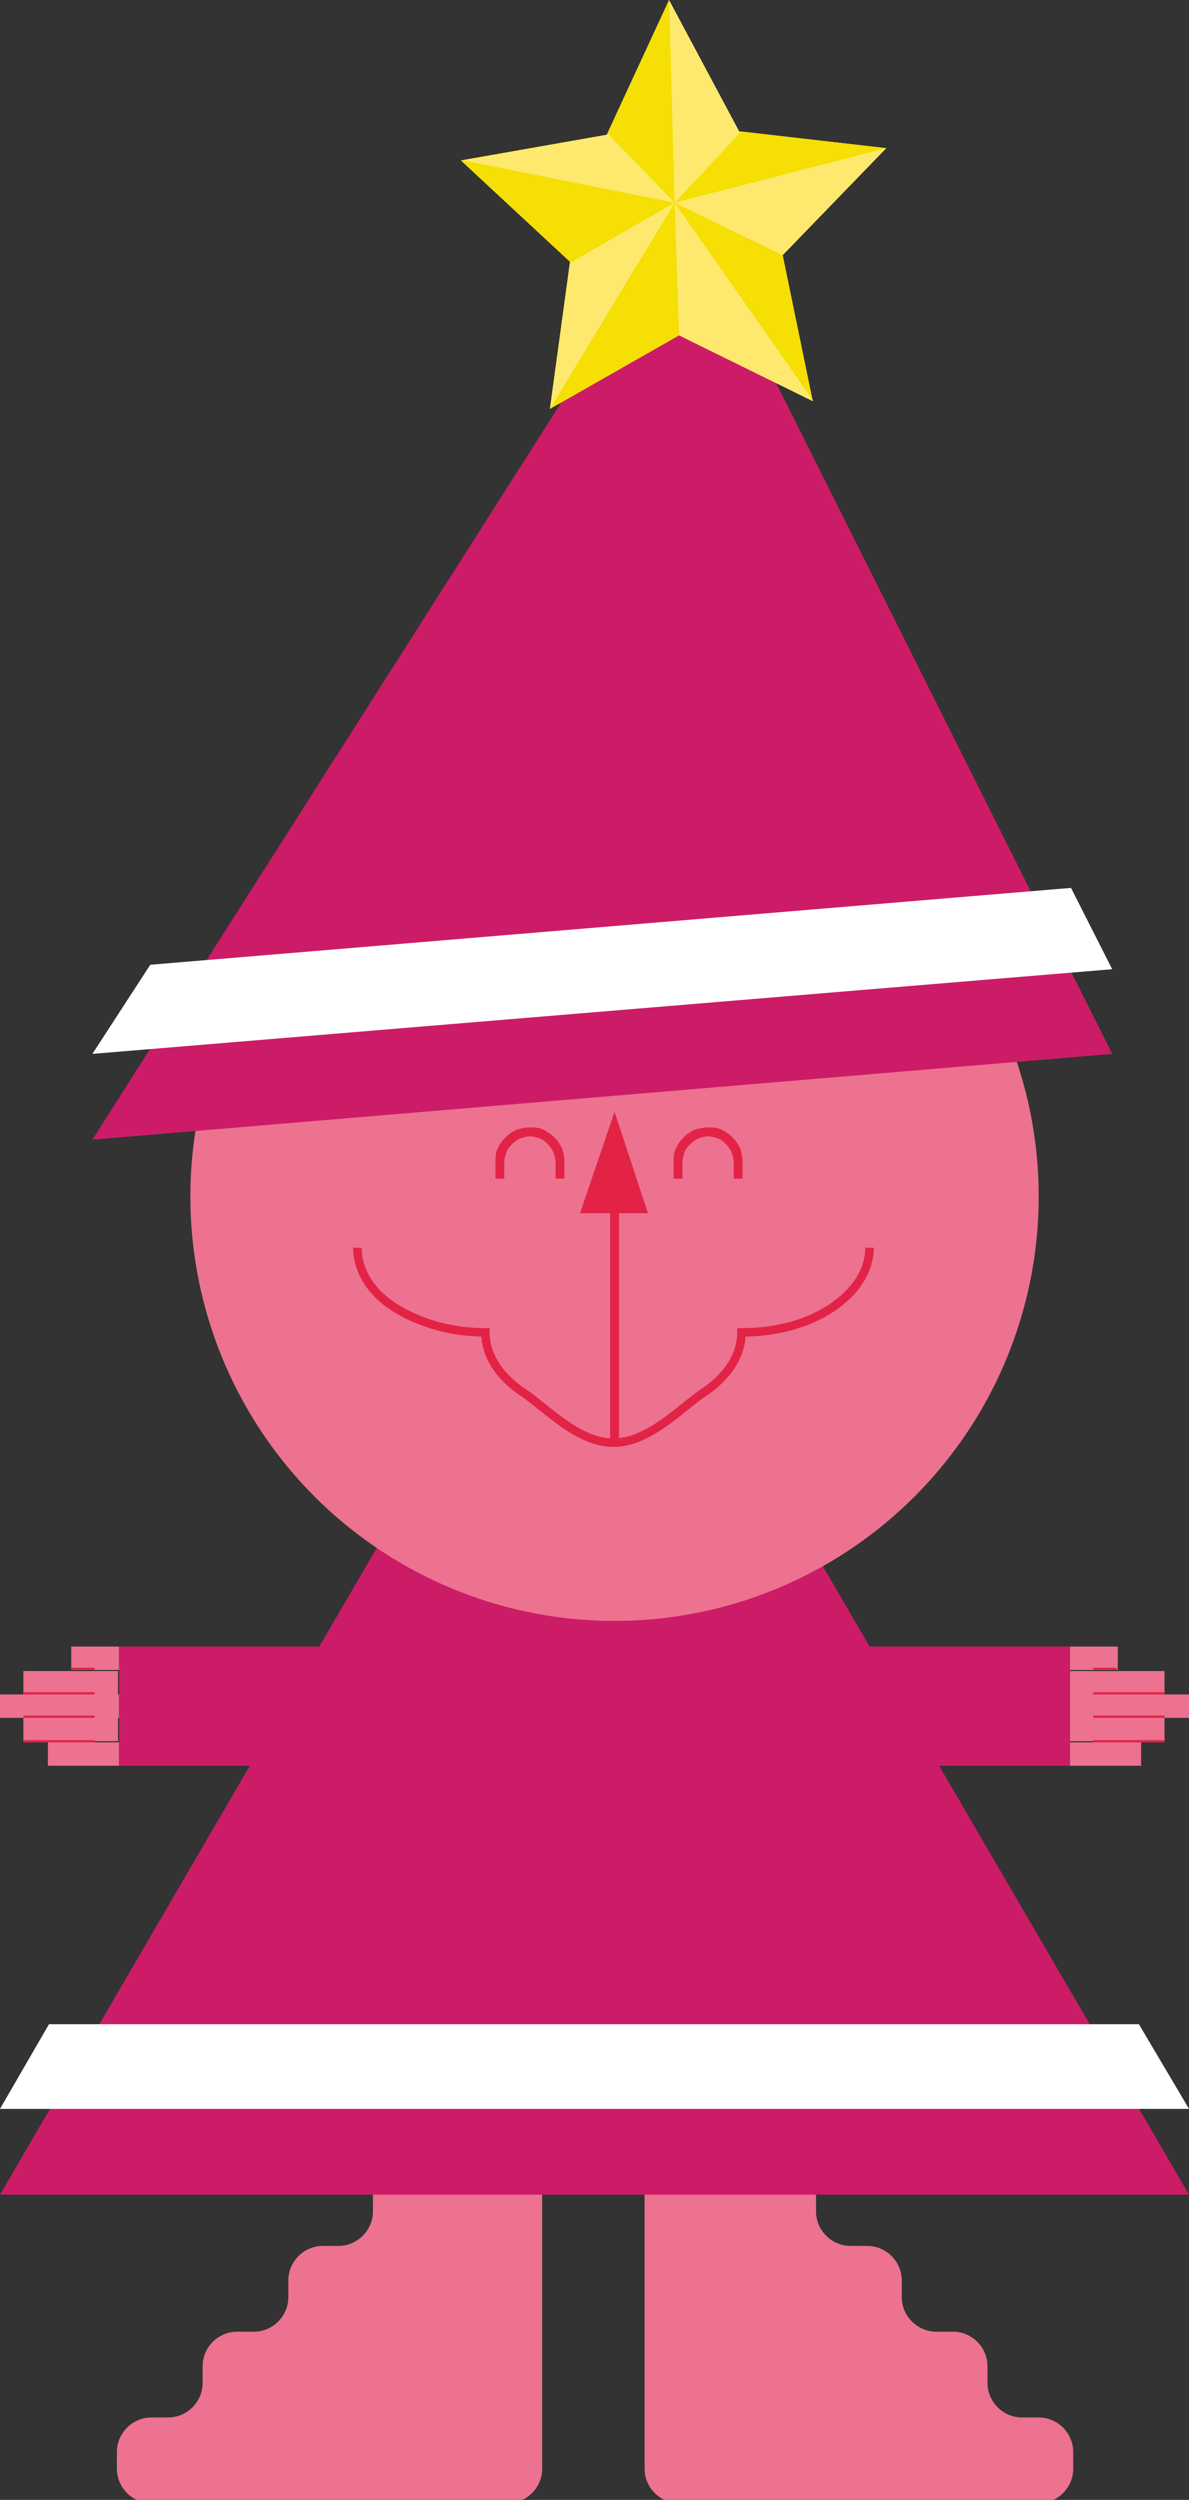 <svg xmlns="http://www.w3.org/2000/svg" viewBox="0 0 106.8 224.4" enable-background="new 0 0 106.8 224.4"><rect x="0" y="0" width="106.8" height="224.4" fill="#333333" stroke="none"/><path fill="#EC7290" d="M96.1 147.8h4.3v2.1h-4.3zM96.1 150h8.5v2.1h-8.5zM96.1 154.2h8.5v2.1h-8.5zM96.1 156.4h6.4v2.1h-6.4zM96.1 152.1h10.7v2.1h-10.7z"/><path fill="#E22346" d="M98.2 149.7h2.1v.2h-2.1zM98.2 151.9h6.4v.2h-6.4zM98.2 154h6.4v.2h-6.4zM98.2 156.2h6.4v.2h-6.4z"/><path fill="#CC1C67" d="M69.1 147.8h27v10.7h-27z"/><path fill="#EC7290" d="M6.4 147.8h4.3v2.1h-4.3zM2.1 150h8.5v2.1h-8.5zM2.1 154.2h8.5v2.1h-8.5zM4.3 156.4h6.4v2.1h-6.4zM0 152.1h10.7v2.1h-10.7z"/><path fill="#E22346" d="M6.4 149.7h2.1v.2h-2.1zM2.1 151.9h6.4v.2h-6.4zM2.1 154h6.4v.2h-6.4zM2.1 156.2h6.4v.2h-6.4z"/><path fill="#CC1C67" d="M10.7 147.8h27v10.7h-27z"/><path fill="#EC7290" d="M36.6 193.9c-1.7 0-3.1 1.4-3.1 3.1v1.5c0 1.7-1.4 3.1-3.1 3.1h-1.4c-1.7 0-3.1 1.4-3.1 3.1v1.5c0 1.7-1.4 3.1-3.1 3.1h-1.5c-1.7 0-3.1 1.4-3.1 3.1v1.5c0 1.7-1.4 3.1-3.1 3.1h-1.5c-1.7 0-3.1 1.4-3.1 3.1v1.5c0 1.7 1.4 3.1 3.1 3.1h32c1.7 0 3.1-1.4 3.1-3.1v-24.6c0-1.7-1.4-3.1-3.1-3.1h-9zM70.2 193.9c1.7 0 3.1 1.4 3.1 3.1v1.5c0 1.7 1.4 3.1 3.1 3.1h1.5c1.7 0 3.1 1.4 3.1 3.1v1.5c0 1.7 1.4 3.1 3.1 3.1h1.5c1.7 0 3.1 1.4 3.1 3.1v1.5c0 1.7 1.4 3.1 3.1 3.1h1.5c1.7 0 3.1 1.4 3.1 3.1v1.5c0 1.7-1.4 3.1-3.1 3.1h-32.3c-1.7 0-3.1-1.4-3.1-3.1v-24.6c0-1.7 1.4-3.1 3.1-3.1h9.2z"/><path fill="#CC1C67" d="M0 197l53.4-91.6 53.4 91.6z"/><path fill="#fff" d="M4.4 181.7l-4.4 7.6h106.8l-4.5-7.6z"/><circle fill="#EC7290" cx="55.2" cy="107.4" r="38.1"/><path fill="#E22346" d="M54.8 107.6h.8v22.1h-.8zM58.2 108.9h-6.1l3.1-9.1z"/><path stroke="#E22346" stroke-width=".763" stroke-miterlimit="10" d="M78.1 112c0 2.1-1.3 4-3.4 5.4s-4.9 2.2-8.1 2.2c0 2.1-1.3 4-3.4 5.4-2.1 1.4-4.9 4.5-8.1 4.5s-6-3.1-8.1-4.5c-2.1-1.4-3.4-3.3-3.4-5.4-3.2 0-6-.9-8.1-2.2s-3.4-3.3-3.4-5.4" fill="none"/><g fill="#E22346"><path d="M61.3 104.3c0-.3.1-.6.2-.9.1-.3.3-.5.5-.7.2-.2.5-.4.7-.5.3-.1.6-.2.9-.2s.6.1.9.2c.3.1.5.3.7.5.2.2.4.5.5.7.1.3.2.6.2.9v1.5h.8v-1.5c0-.4-.1-.8-.2-1.2-.2-.4-.4-.7-.7-1-.3-.3-.6-.5-1-.7-.4-.2-.8-.2-1.2-.2-.4 0-.8.1-1.2.2-.4.2-.7.4-1 .7-.3.3-.5.6-.7 1-.2.4-.2.8-.2 1.2v1.5h.8v-1.5zM45.3 104.3c0-.3.1-.6.2-.9.1-.3.3-.5.5-.7.2-.2.5-.4.7-.5.3-.1.6-.2.9-.2s.6.1.9.2c.3.1.5.3.7.5.2.2.4.5.5.7.1.3.2.6.2.9v1.5h.8v-1.5c0-.4-.1-.8-.2-1.2-.2-.4-.4-.7-.7-1-.3-.3-.6-.5-1-.7-.4-.2-.8-.2-1.2-.2-.4 0-.8.1-1.2.2-.4.2-.7.4-1 .7-.3.3-.5.6-.7 1-.2.4-.2.8-.2 1.2v1.5h.8v-1.5z"/></g><path fill="#CC1C67" d="M8.3 102.3l53.4-83.9 38.2 76.2z"/><path fill="#fff" d="M13.5 86.6l-5.2 8 91.6-7.6-3.7-7.3z"/><path fill="#FEE96E" d="M61 30.1l-11.6 6.6 1.8-13.2-9.8-9.1 13.1-2.3 5.6-12.1 6.3 11.8 13.2 1.5-9.3 9.6 2.7 13.1z"/><path fill="#F5DF04" d="M79.6 13.3l-13-1.5-6 6.4-.5-18.2-5.6 12.1-13.1 2.3 9.8 9.1-1.8 13.2 11.6-6.6 12 5.9-2.7-13.1z"/><path fill="#FEE96E" d="M70.3 22.9l9.3-9.6-19 4.9zM61 30.1l12 5.9v-.1l-12.4-17.7zM51.2 23.6l-1.8 13.1 11.2-18.5zM60.6 18.2l-6-6.2-.1.1-12.9 2.3z"/></svg>